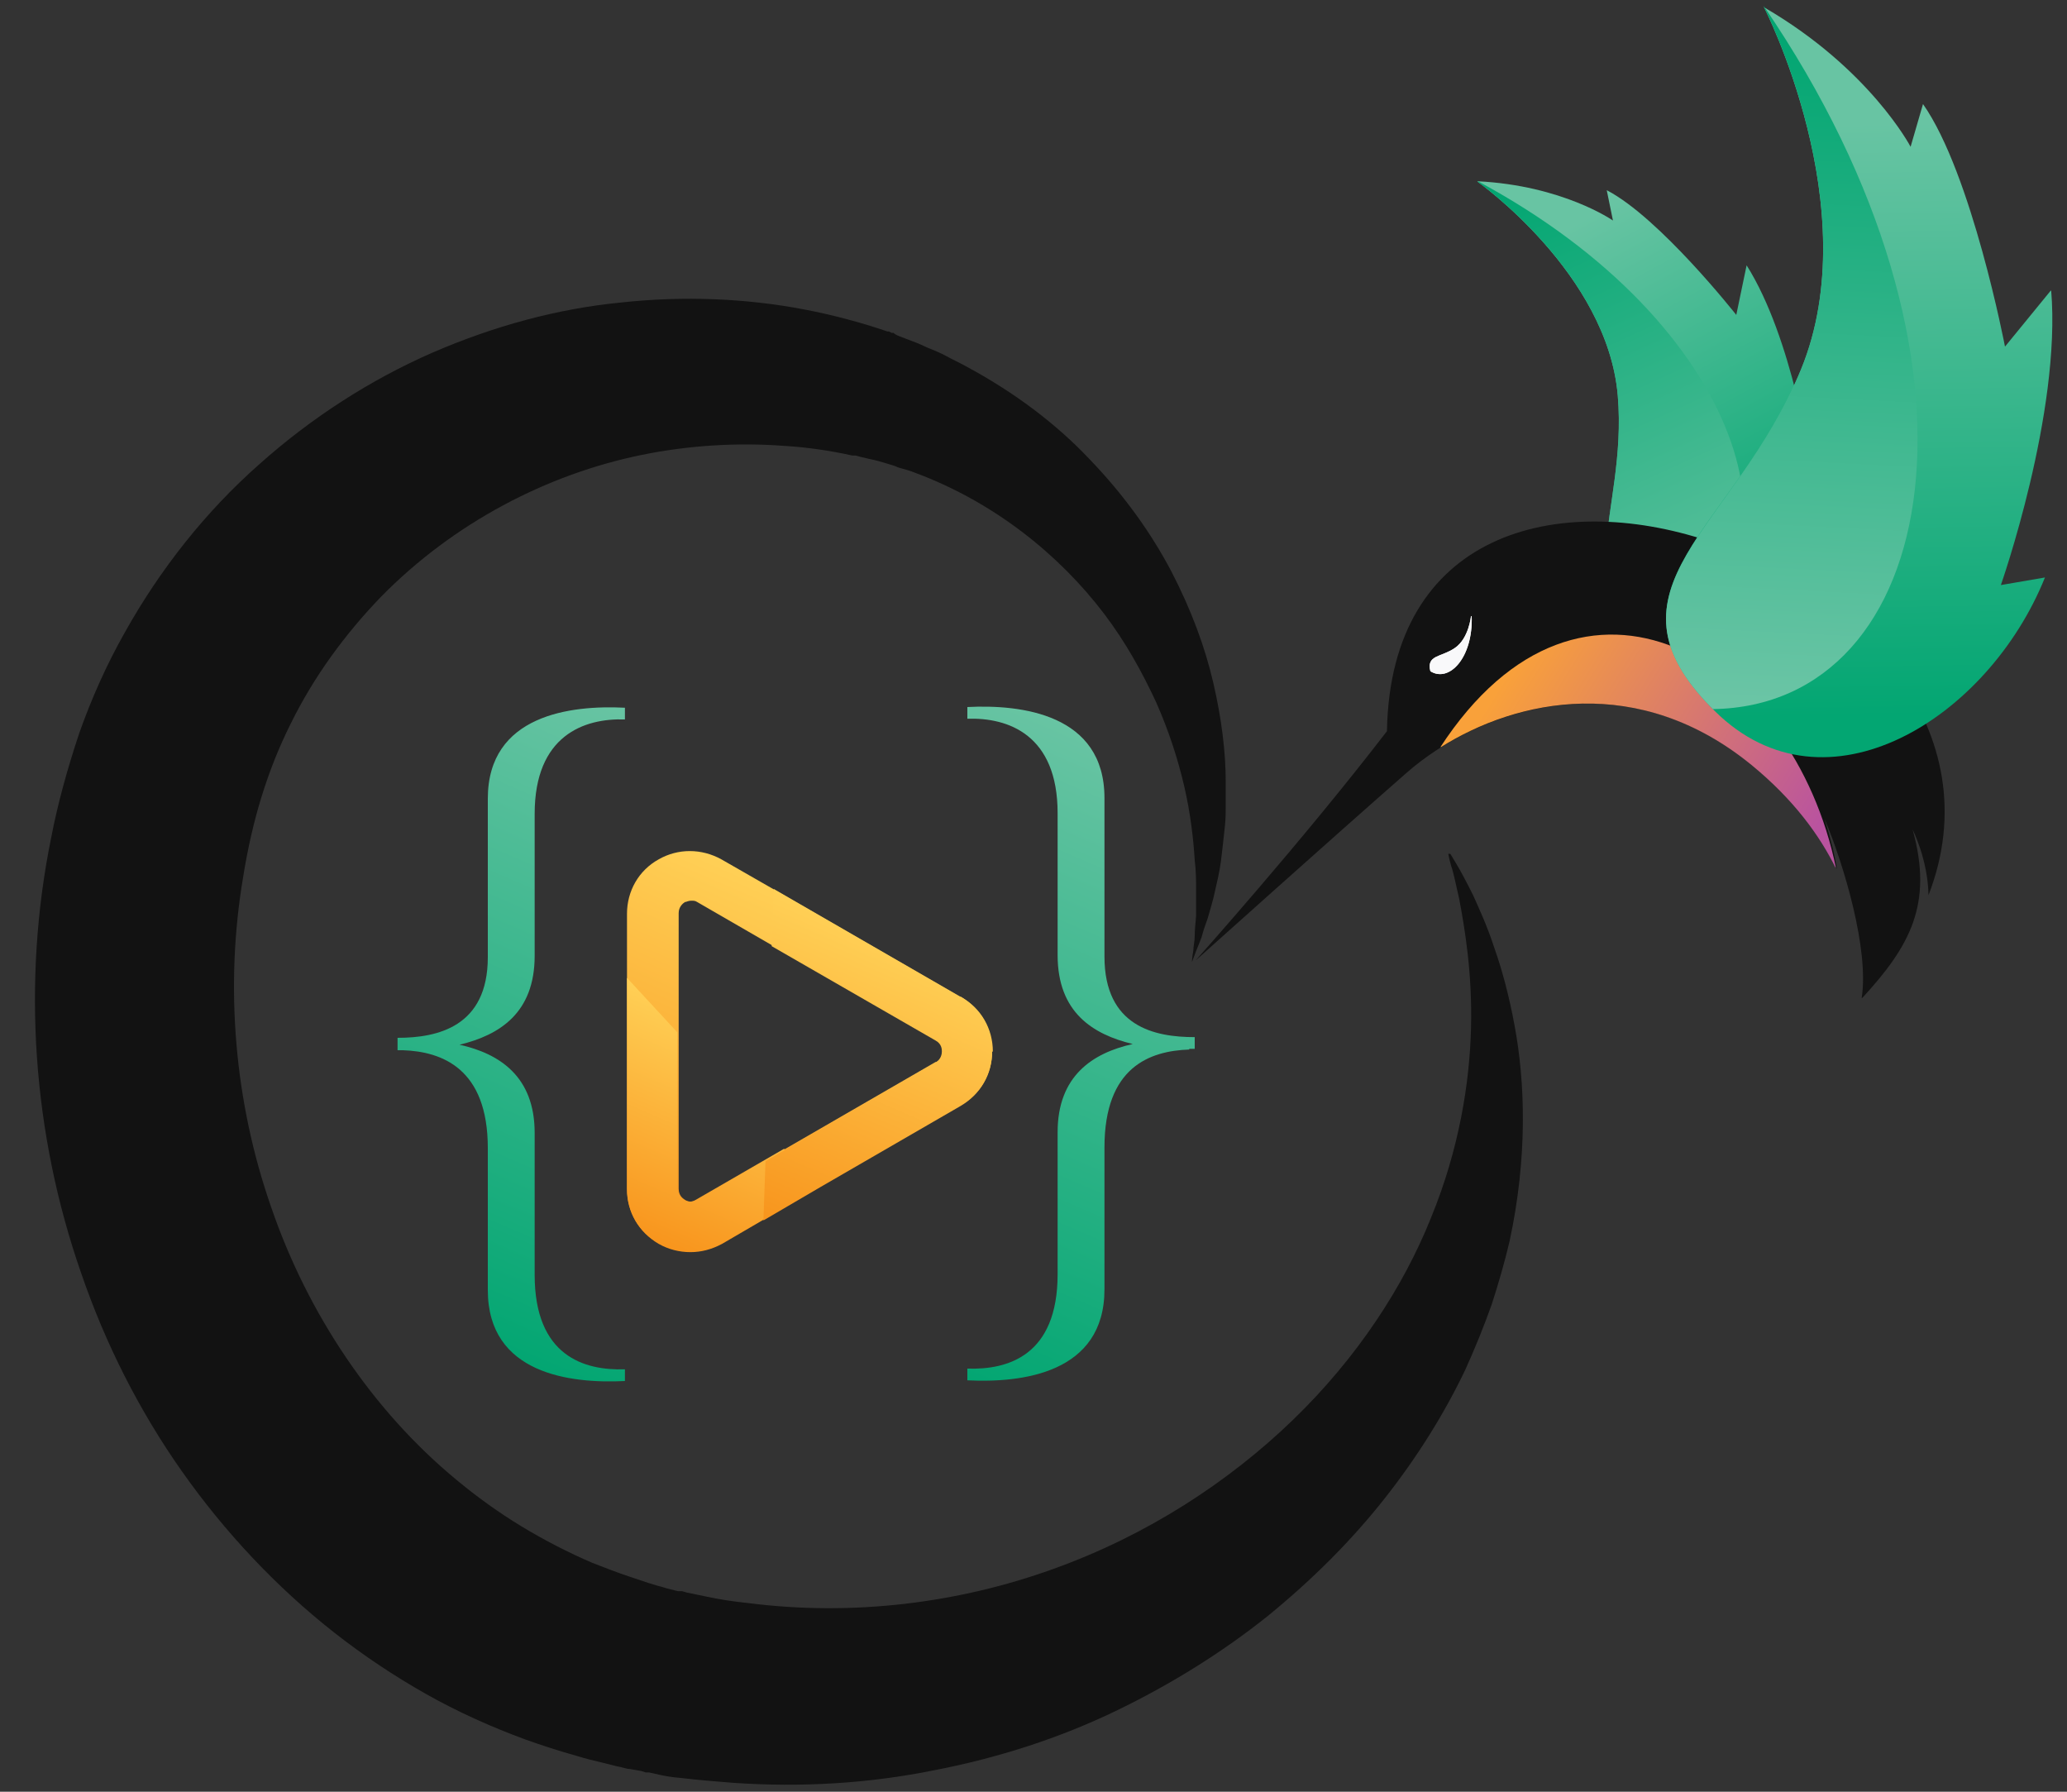 <?xml version="1.0" encoding="UTF-8"?>
<svg id="Layer_1" xmlns="http://www.w3.org/2000/svg" xmlns:xlink="http://www.w3.org/1999/xlink" version="1.1" viewBox="0 0 300 260">
  <rect x="0" y="0" width="300" height="260" fill="#333333" stroke="none"/>
  <!-- Generator: Adobe Illustrator 29.3.1, SVG Export Plug-In . SVG Version: 2.1.0 Build 151)  -->
  <defs>
    <style>
      .st0 {
        fill: url(#linear-gradient2);
      }

      .st1 {
        fill: url(#linear-gradient1);
      }

      .st2 {
        fill: url(#linear-gradient9);
      }

      .st3 {
        fill: url(#linear-gradient3);
      }

      .st4 {
        fill: url(#linear-gradient6);
      }

      .st5 {
        fill: url(#linear-gradient8);
      }

      .st6 {
        fill: url(#linear-gradient7);
      }

      .st7 {
        fill: url(#linear-gradient5);
      }

      .st8 {
        fill: url(#linear-gradient4);
      }

      .st9, .st10, .st11 {
        fill: #f9f9fa;
      }

      .st12 {
        fill: url(#linear-gradient);
      }

      .st13 {
        clip-path: url(#clippath-1);
      }

      .st14 {
        clip-path: url(#clippath-3);
      }

      .st15 {
        clip-path: url(#clippath-4);
      }

      .st16 {
        clip-path: url(#clippath-2);
      }

      .st17 {
        clip-path: url(#clippath-5);
      }

      .st10, .st18 {
        clip-rule: evenodd;
      }

      .st19, .st20 {
        fill: #121212;
      }

      .st19, .st11 {
        fill-rule: evenodd;
      }

      .st18 {
        fill: none;
      }

      .st21 {
        clip-path: url(#clippath);
      }
    </style>
    <clipPath id="clippath">
      <path class="st18" d="M214.5,26.4s18.8,13.3,20.3,31c1.5,17.7-8.7,29.7,8.2,34.9,15.2,4.7,25-12.2,23.5-27.5l-3.7,2.7s-2.6-18.4-9.3-29l-1.5,7.2s-11.1-14.1-18.8-18.1l.9,4.4s-7.3-5.1-19.7-5.7"/>
    </clipPath>
    <linearGradient id="linear-gradient" x1="207.8" y1="78.9" x2="203.6" y2="18.8" gradientTransform="translate(34 12)" gradientUnits="userSpaceOnUse">
      <stop offset="0" stop-color="#03a672"/>
      <stop offset="1" stop-color="#68c4a3"/>
    </linearGradient>
    <clipPath id="clippath-1">
      <path class="st18" d="M214.5,26.4s18.8,13.3,20.3,31c1.5,17.6-8.6,29.6,8,34.8,20.4-11,10.3-45.2-28.3-65.9"/>
    </clipPath>
    <linearGradient id="linear-gradient1" x1="202.7" y1="10.5" x2="203.1" y2="82.7" gradientTransform="translate(32.1 13.7)" gradientUnits="userSpaceOnUse">
      <stop offset="0" stop-color="#03a672"/>
      <stop offset="1" stop-color="#65c3a1"/>
    </linearGradient>
    <clipPath id="clippath-2">
      <path class="st18" d="M266.5,126.1c-2.4-4.9-6.2-10.1-12.3-15.1-16.3-13.3-34-9.6-45.2-2.5h0c20.6-31.7,51.3-12.9,57.5,17.6"/>
    </clipPath>
    <linearGradient id="linear-gradient2" x1="172.9" y1="72.8" x2="200.8" y2="114.4" gradientTransform="translate(52.8 17.3)" gradientUnits="userSpaceOnUse">
      <stop offset="0" stop-color="#f9a13a"/>
      <stop offset="1" stop-color="#b9539f"/>
    </linearGradient>
    <clipPath id="clippath-3">
      <path class="st18" d="M256,1s15,29.2,5.4,52.6c-9.7,23.4-30.5,31.8-12.5,49.6,16.1,15.9,39.7,1,47.9-19.4l-6.4,1.1s8.8-25,7.3-42.8l-6.7,8.2s-4.8-25.1-11.9-35.2l-1.8,6.2s-5.9-11.3-21.2-20.2"/>
    </clipPath>
    <linearGradient id="linear-gradient3" x1="208.7" y1="97.9" x2="242.8" y2="18.9" gradientTransform="translate(35.6 2.7)" xlink:href="#linear-gradient"/>
    <clipPath id="clippath-4">
      <path class="st18" d="M256,1s15,29.2,5.4,52.6c-9.6,23.3-30.3,31.8-12.8,49.3,33-.5,42.7-50.4,7.4-102"/>
    </clipPath>
    <linearGradient id="linear-gradient4" x1="245.1" y1="6.6" x2="198.1" y2="98.2" gradientTransform="translate(34.3 5.1)" gradientUnits="userSpaceOnUse">
      <stop offset="0" stop-color="#03a672"/>
      <stop offset="1" stop-color="#72c7a9"/>
    </linearGradient>
    <clipPath id="clippath-5">
      <path class="st10" d="M213.5,89.4s-.3,3.2-2.3,4.6c-2,1.4-4.2,1-3.6,3.4,2.7,1.7,6.2-1.9,6-8"/>
    </clipPath>
    <linearGradient id="linear-gradient5" x1="129.2" y1="195.4" x2="166.1" y2="110.1" gradientTransform="matrix(1,0,0,1,0,0)" xlink:href="#linear-gradient"/>
    <linearGradient id="linear-gradient6" x1="65" y1="192.9" x2="101.9" y2="107.5" gradientTransform="matrix(1,0,0,1,0,0)" xlink:href="#linear-gradient"/>
    <linearGradient id="linear-gradient7" x1="100.3" y1="182.5" x2="122.1" y2="132.1" gradientUnits="userSpaceOnUse">
      <stop offset="0" stop-color="#f8951d"/>
      <stop offset="1" stop-color="#ffd056"/>
    </linearGradient>
    <linearGradient id="linear-gradient8" x1="95.1" y1="180.2" x2="108.4" y2="149.4" xlink:href="#linear-gradient7"/>
    <linearGradient id="linear-gradient9" x1="112.6" y1="177.7" x2="130.3" y2="136.8" xlink:href="#linear-gradient7"/>
  </defs>
  <path class="st20" d="M210.5,123.9s.3.5.9,1.5c.6,1,1.4,2.5,2.4,4.5.9,2,2.1,4.6,3.1,7.7,1.1,3.1,2.1,6.8,2.9,11.1,1.6,8.5,1.9,19.3-.7,31.4-.7,3-1.6,6.1-2.6,9.2-1.1,3.1-2.4,6.3-3.8,9.4-3,6.3-6.9,12.6-11.7,18.7-4.8,6.1-10.5,11.8-17,17.1-6.5,5.2-14,9.9-22.1,13.8-8.1,3.9-17,6.8-26.4,8.6-9.4,1.9-19.2,2.5-29.2,1.8-2.5-.2-5-.4-7.5-.7-1.3-.1-2.5-.3-3.7-.6l-.9-.2h-.5c0,0-.6-.2-.6-.2l-1.7-.3c-.5,0-1.2-.3-1.9-.4l-2-.5c-1.3-.3-2.5-.6-3.8-1-2.5-.7-5-1.5-7.5-2.4-4.9-1.8-9.8-4-14.4-6.6-4.6-2.6-9.1-5.6-13.3-8.9-8.4-6.6-15.9-14.6-22.1-23.4-6.2-8.8-11.1-18.5-14.6-28.7-7.1-20.3-8.6-42.4-4.4-63.1,1-5.2,2.4-10.2,4.1-15.3,1.8-5.1,4-10,6.6-14.6,5.2-9.3,11.8-17.6,19.5-24.4,7.6-6.8,16.2-12.3,25.1-16.2,9-3.9,18.2-6.4,27.4-7.3,9.2-1,18.2-.6,26.6,1,4.2.8,8.3,1.9,12.1,3.2h.2c.5.2.2.1.4.2h.3c0,.1.6.4.6.4l1.3.5c.8.3,1.9.7,2.9,1.2,1,.4,2,.8,2.9,1.3.9.5,1.8.9,2.7,1.4,7.1,3.8,13.2,8.4,18.1,13.6,5,5.2,8.9,10.7,11.8,16.2,2.9,5.6,4.9,11,6.1,16.2,1.2,5.2,1.8,10,1.8,14.4,0,1.1,0,2.1,0,3.2,0,1,0,2-.1,3-.2,1.9-.4,3.7-.6,5.3-.2,1.6-.6,3.1-.9,4.5-.3,1.4-.7,2.6-1,3.7-.4,1.1-.7,2-.9,2.8-.3.8-.6,1.5-.8,2-.4,1.1-.6,1.6-.6,1.6,0,0,0-.6.2-1.7,0-.6.2-1.3.2-2.1,0-.8.1-1.8.2-2.9,0-1.1,0-2.3,0-3.7,0-1.3,0-2.8-.2-4.4-.2-3.1-.6-6.7-1.5-10.6-.9-3.9-2.2-8-4.1-12.3-2-4.3-4.4-8.7-7.6-12.9-6.4-8.4-15.8-16.1-27.4-20.4-.7-.3-1.5-.5-2.2-.7-.4-.1-.7-.3-1.1-.4l-1-.3c-.7-.2-1.3-.4-2.3-.6l-1.3-.3-.7-.2h-.3c0,0-.3-.2,0,0h-.2c-3.2-.7-6.5-1.2-9.9-1.4-6.7-.5-13.7-.1-20.6,1.3-13.8,2.8-27.4,9.9-37.9,20.6-5.2,5.4-9.7,11.5-13.1,18.4-3.4,6.8-5.6,14.1-6.9,22.2-2.7,15.9-1.3,32.7,4.1,48.1,5.3,15.4,14.7,29.4,26.8,39.4,3,2.5,6.2,4.8,9.5,6.8,3.3,2,6.8,3.8,10.3,5.3,1.8.7,3.6,1.4,5.4,2,.9.3,1.8.6,2.7.9l1.3.4c.4.1.8.2,1.4.4l1.6.4h.2s.3.1,0,0h.4c0,0,.7.2.7.2,1,.2,1.9.4,2.9.6,1.9.4,3.8.7,5.8.9,15.4,2,30.8,0,44.4-4.9,13.7-4.9,25.6-12.7,34.9-21.7,9.3-9,16-19.3,20-29.3,4.1-10,5.6-19.6,5.8-27.5.2-8-.9-14.4-1.7-18.7-.5-2.1-.8-3.8-1.2-4.9-.3-1.1-.4-1.7-.4-1.7Z"/>
  <g>
    <g class="st21">
      <rect class="st12" x="216.3" y="19.1" width="46.8" height="82.4" transform="translate(-3.6 103.8) rotate(-24.3)"/>
    </g>
    <g class="st13">
      <rect class="st1" x="214.5" y="20.7" width="40.9" height="71.7" transform="translate(-2.5 101.5) rotate(-24.3)"/>
    </g>
    <path class="st19" d="M270.2,144.8c1.1-7-2.6-19.4-5.4-26,.9,2.9,1.5,5.3,1.8,7.3-2.4-4.9-6.2-10.1-12.3-15.1-18.9-15.4-39.7-8-50.1,1.1-10.4,9.1-30.7,27.3-30.7,27.3,0,0,15.5-17.3,27.8-33.3,1-57.8,97-23.8,78.6,23.8-.1-5.2-2.3-9.5-2.3-9.5,3,10.8-.4,16.9-7.3,24.4"/>
    <g class="st16">
      <rect class="st0" x="210.7" y="76.5" width="52.1" height="60.1" transform="translate(-22.9 106.6) rotate(-24.3)"/>
    </g>
    <g class="st14">
      <rect class="st3" x="222.8" y="3.6" width="78.7" height="111.4" transform="translate(-1.2 112.9) rotate(-24.3)"/>
    </g>
    <g class="st15">
      <rect class="st8" x="221.8" y="6" width="68.4" height="103.1" transform="translate(-1 110.2) rotate(-24.3)"/>
    </g>
    <g>
      <path class="st11" d="M213.5,89.4s-.3,3.2-2.3,4.6c-2,1.4-4.2,1-3.6,3.4,2.7,1.7,6.2-1.9,6-8"/>
      <g class="st17">
        <rect class="st9" x="205.5" y="90.8" width="10.1" height="6.7" transform="translate(87.3 289.1) rotate(-81.8)"/>
      </g>
    </g>
  </g>
  <g>
    <path class="st7" d="M172.6,152.3c-5.7.2-12.3,2.5-12.3,14.2v20.6c0,12.2-12,13.6-19.9,13.2v-1.7c5.9.2,13.1-1.9,13.1-13.7v-20.6c0-8.2,5.1-11.5,10.9-12.8-5.8-1.4-10.9-4.6-10.9-12.9v-20.6c0-11.4-7.2-13.9-13.1-13.7v-1.7c7.8-.4,19.9,1,19.9,13.2v23c0,10.2,7.3,11.7,13.1,11.7v1.7h-.8Z"/>
    <path class="st4" d="M57.7,152.3v-1.7c5.8,0,13.1-1.6,13.1-11.7v-23c0-12.2,12.1-13.6,19.9-13.2v1.7c-5.9-.2-13.1,2.3-13.1,13.7v20.6c0,8.3-5.1,11.5-10.9,12.9,5.8,1.3,10.9,4.6,10.9,12.8v20.6c0,11.8,7.2,13.9,13.1,13.7v1.7c-7.9.4-19.9-1-19.9-13.2v-20.6c0-11.6-6.7-14-12.3-14.2h-.8Z"/>
    <g>
      <path class="st6" d="M139.4,144.7l-27.2-15.7-7.5-4.3c-2.9-1.6-6.3-1.6-9.1,0-2.9,1.6-4.6,4.6-4.6,7.9v40c0,3.3,1.7,6.2,4.6,7.9,1.4.8,3,1.2,4.6,1.2s3.1-.4,4.6-1.2l6-3.5,8.2-4.8,20.4-11.8c2.9-1.6,4.6-4.6,4.6-7.9s-1.7-6.2-4.6-7.9ZM135.8,154.1l-21.8,12.6-2.9,1.7-9.9,5.7c-.8.5-1.5.2-1.8,0-.3-.2-.9-.6-.9-1.6v-40c0-.9.6-1.4.9-1.6.2,0,.5-.2.9-.2s.6,0,.9.2l10.9,6.3,23.8,13.7c.8.5.9,1.3.9,1.6s0,1.1-.9,1.6Z"/>
      <path class="st5" d="M119,172.2l-14.2,8.2c-1.4.8-3,1.2-4.6,1.2s-3.1-.4-4.6-1.2c-2.9-1.6-4.6-4.6-4.6-7.9v-30.6l7.3,7.9v22.7c0,.9.6,1.4.9,1.6.3.2,1,.5,1.8,0l12.8-7.4,5.1,5.5Z"/>
      <path class="st2" d="M144,152.6c0,3.3-1.7,6.2-4.6,7.9l-20.4,11.8-8.2,4.8.3-8.6,2.9-1.7,21.8-12.6c.8-.5.9-1.3.9-1.6s0-1.1-.9-1.6l-23.8-13.7.3-8.3,27.2,15.7c2.9,1.6,4.6,4.6,4.6,7.9Z"/>
    </g>
  </g>
</svg>
